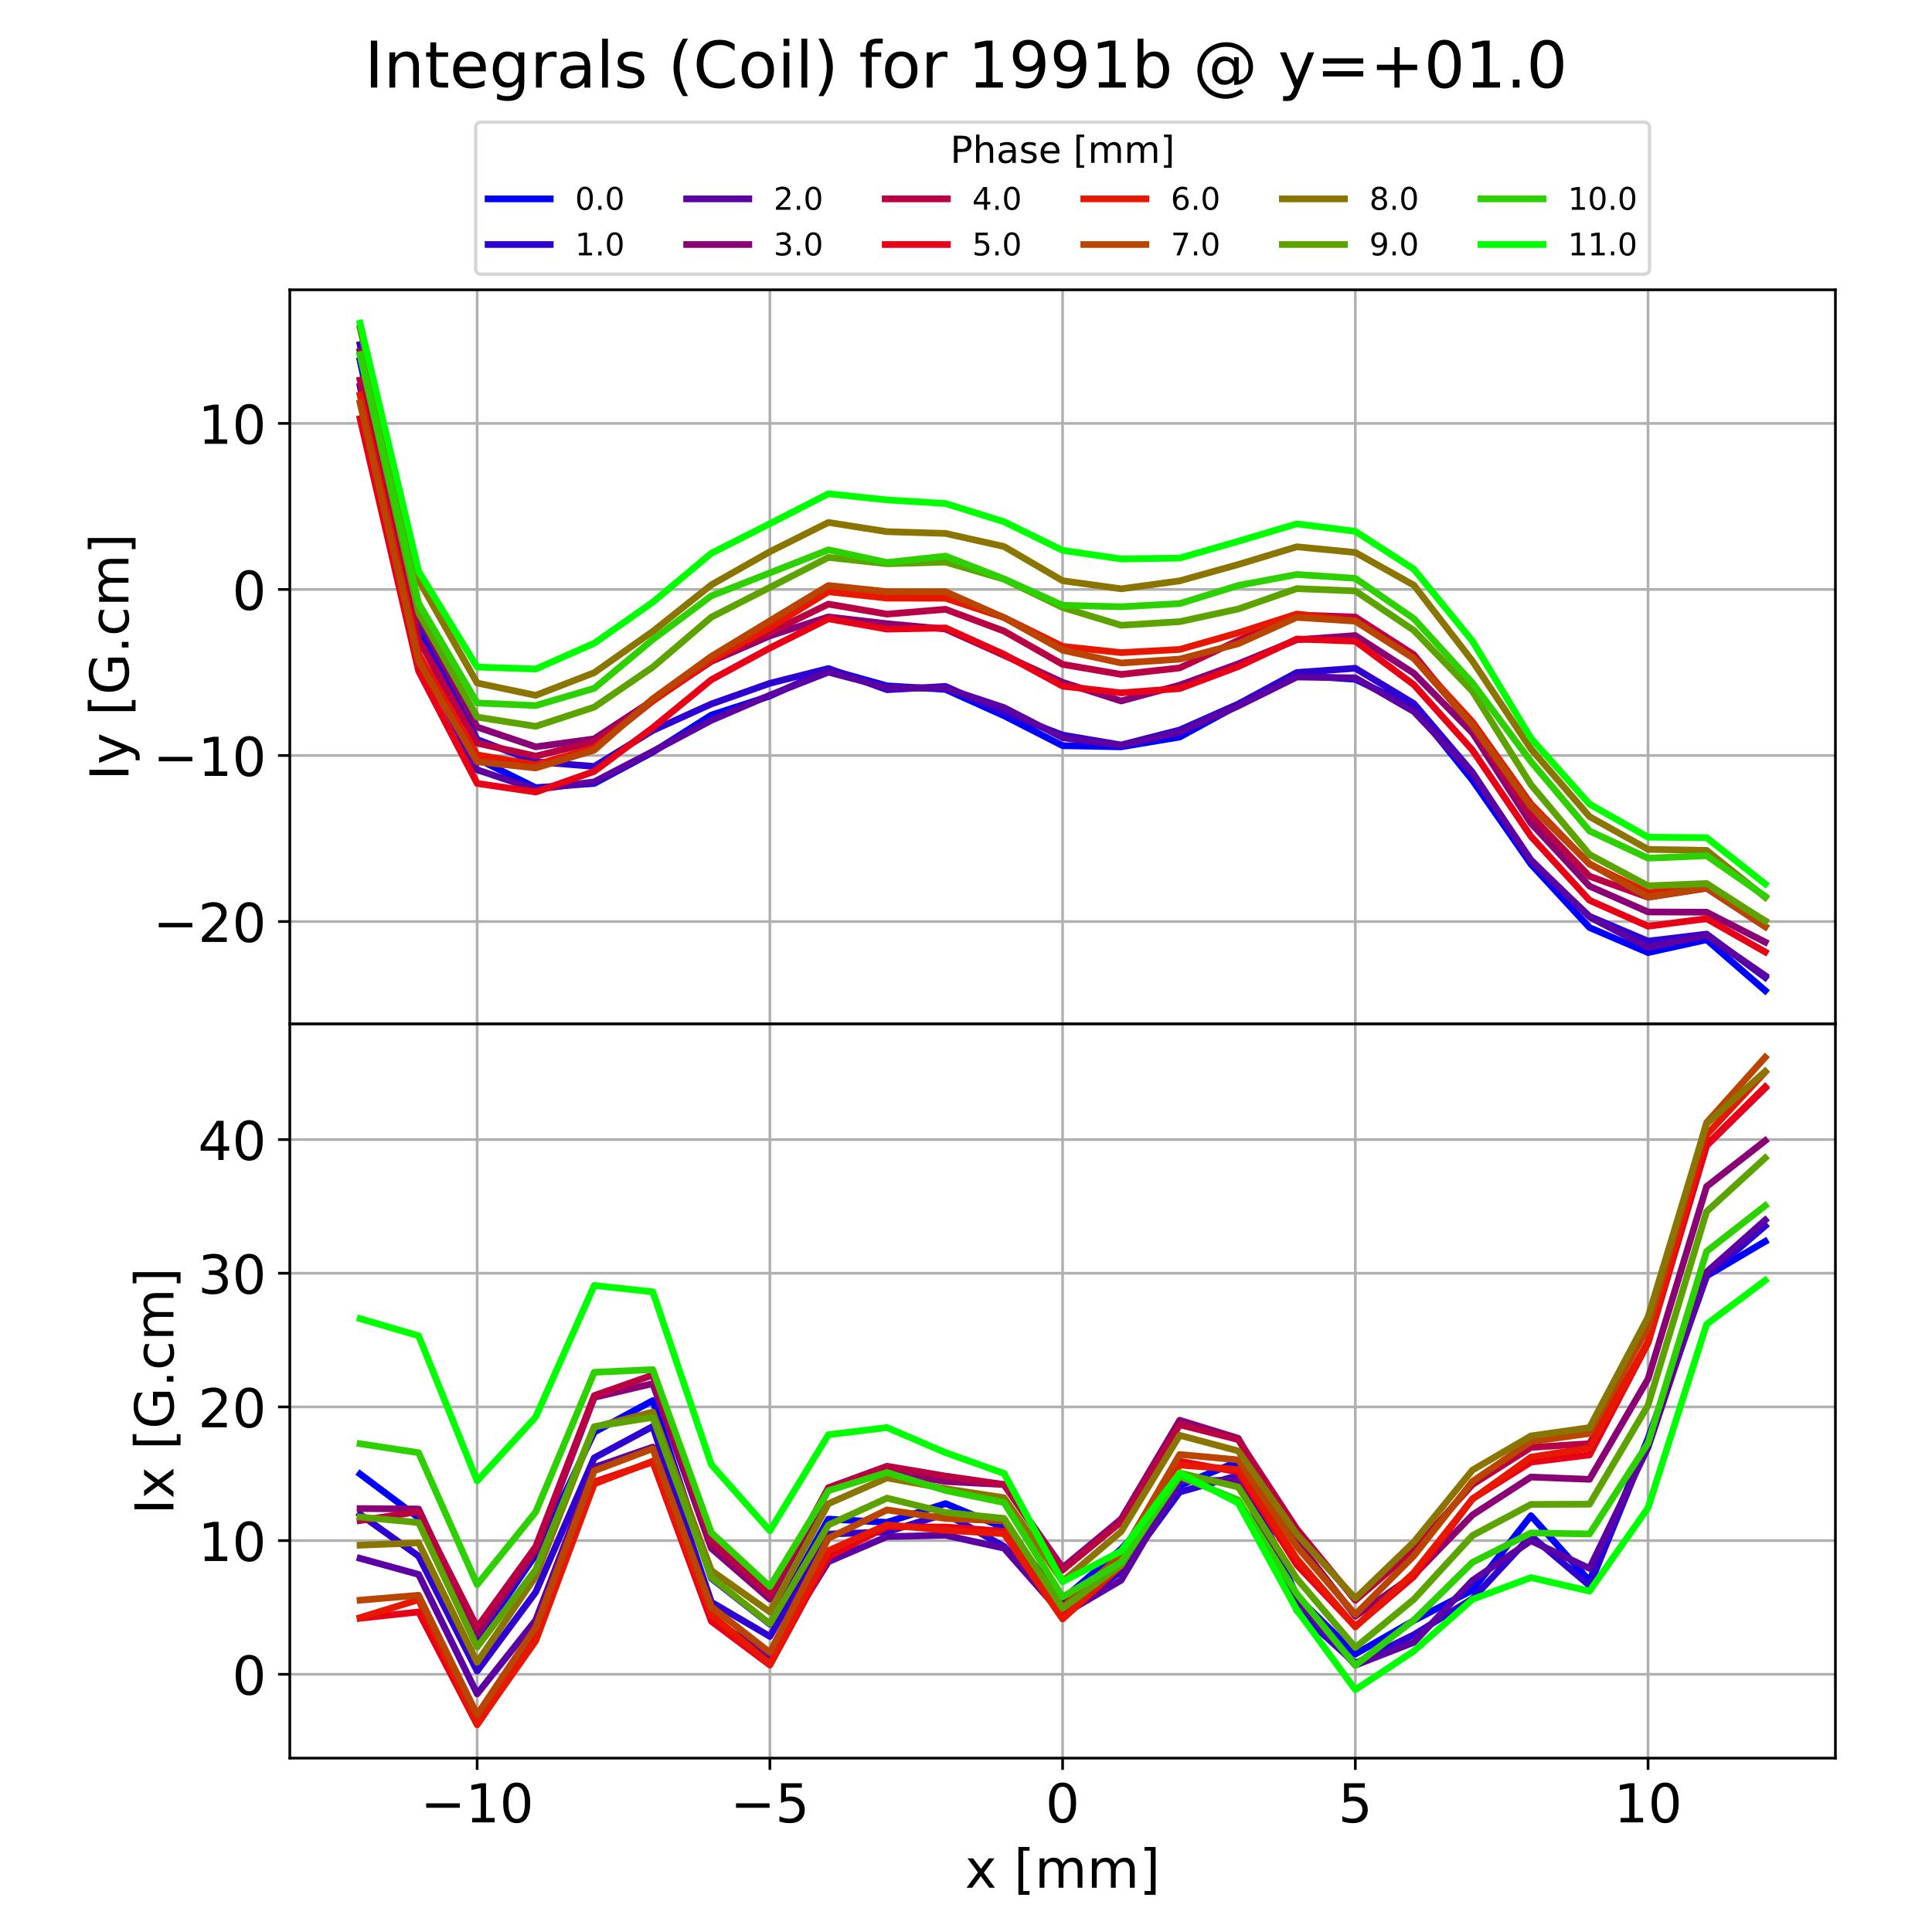 <?xml version="1.0" encoding="utf-8" standalone="no"?>
<!DOCTYPE svg PUBLIC "-//W3C//DTD SVG 1.1//EN"
  "http://www.w3.org/Graphics/SVG/1.1/DTD/svg11.dtd">
<!-- Created with matplotlib (https://matplotlib.org/) -->
<svg height="576pt" version="1.1" viewBox="0 0 576 576" width="576pt" xmlns="http://www.w3.org/2000/svg" xmlns:xlink="http://www.w3.org/1999/xlink">
 <defs>
  <style type="text/css">
*{stroke-linecap:butt;stroke-linejoin:round;}
  </style>
 </defs>
 <g id="figure_1">
  <g id="patch_1">
   <path d="M 0 576 
L 576 576 
L 576 0 
L 0 0 
z
" style="fill:#ffffff;"/>
  </g>
  <g id="axes_1">
   <g id="patch_2">
    <path d="M 86.4 305.28 
L 547.2 305.28 
L 547.2 86.4 
L 86.4 86.4 
z
" style="fill:#ffffff;"/>
   </g>
   <g id="matplotlib.axis_1">
    <g id="xtick_1">
     <g id="line2d_1">
      <path clip-path="url(#p36a620dae9)" d="M 142.255 305.28 
L 142.255 86.4 
" style="fill:none;stroke:#b0b0b0;stroke-linecap:square;stroke-width:0.8;"/>
     </g>
     <g id="line2d_2">
      <defs>
       <path d="M 0 0 
L 0 3.5 
" id="ma4ab3d0b21" style="stroke:#000000;stroke-width:0.8;"/>
      </defs>
      <g>
       <use style="stroke:#000000;stroke-width:0.8;" x="142.255" xlink:href="#ma4ab3d0b21" y="305.28"/>
      </g>
     </g>
     <g id="text_1">
      <!-- −10 -->
      <defs>
       <path d="M 10.594 35.5 
L 73.188 35.5 
L 73.188 27.203 
L 10.594 27.203 
z
" id="DejaVuSans-8722"/>
       <path d="M 12.406 8.297 
L 28.516 8.297 
L 28.516 63.922 
L 10.984 60.406 
L 10.984 69.391 
L 28.422 72.906 
L 38.281 72.906 
L 38.281 8.297 
L 54.391 8.297 
L 54.391 0 
L 12.406 0 
z
" id="DejaVuSans-49"/>
       <path d="M 31.781 66.406 
Q 24.172 66.406 20.328 58.906 
Q 16.5 51.422 16.5 36.375 
Q 16.5 21.391 20.328 13.891 
Q 24.172 6.391 31.781 6.391 
Q 39.453 6.391 43.281 13.891 
Q 47.125 21.391 47.125 36.375 
Q 47.125 51.422 43.281 58.906 
Q 39.453 66.406 31.781 66.406 
z
M 31.781 74.219 
Q 44.047 74.219 50.516 64.516 
Q 56.984 54.828 56.984 36.375 
Q 56.984 17.969 50.516 8.266 
Q 44.047 -1.422 31.781 -1.422 
Q 19.531 -1.422 13.062 8.266 
Q 6.594 17.969 6.594 36.375 
Q 6.594 54.828 13.062 64.516 
Q 19.531 74.219 31.781 74.219 
z
" id="DejaVuSans-48"/>
      </defs>
      <g transform="translate(125.371 324.438)scale(0.16 -0.16)">
       <use xlink:href="#DejaVuSans-8722"/>
       <use x="83.789" xlink:href="#DejaVuSans-49"/>
       <use x="147.412" xlink:href="#DejaVuSans-48"/>
      </g>
     </g>
    </g>
    <g id="xtick_2">
     <g id="line2d_3">
      <path clip-path="url(#p36a620dae9)" d="M 229.527 305.28 
L 229.527 86.4 
" style="fill:none;stroke:#b0b0b0;stroke-linecap:square;stroke-width:0.8;"/>
     </g>
     <g id="line2d_4">
      <g>
       <use style="stroke:#000000;stroke-width:0.8;" x="229.527" xlink:href="#ma4ab3d0b21" y="305.28"/>
      </g>
     </g>
     <g id="text_2">
      <!-- −5 -->
      <defs>
       <path d="M 10.797 72.906 
L 49.516 72.906 
L 49.516 64.594 
L 19.828 64.594 
L 19.828 46.734 
Q 21.969 47.469 24.109 47.828 
Q 26.266 48.188 28.422 48.188 
Q 40.625 48.188 47.75 41.5 
Q 54.891 34.812 54.891 23.391 
Q 54.891 11.625 47.562 5.094 
Q 40.234 -1.422 26.906 -1.422 
Q 22.312 -1.422 17.547 -0.641 
Q 12.797 0.141 7.719 1.703 
L 7.719 11.625 
Q 12.109 9.234 16.797 8.062 
Q 21.484 6.891 26.703 6.891 
Q 35.156 6.891 40.078 11.328 
Q 45.016 15.766 45.016 23.391 
Q 45.016 31 40.078 35.438 
Q 35.156 39.891 26.703 39.891 
Q 22.75 39.891 18.812 39.016 
Q 14.891 38.141 10.797 36.281 
z
" id="DejaVuSans-53"/>
      </defs>
      <g transform="translate(217.734 324.438)scale(0.16 -0.16)">
       <use xlink:href="#DejaVuSans-8722"/>
       <use x="83.789" xlink:href="#DejaVuSans-53"/>
      </g>
     </g>
    </g>
    <g id="xtick_3">
     <g id="line2d_5">
      <path clip-path="url(#p36a620dae9)" d="M 316.8 305.28 
L 316.8 86.4 
" style="fill:none;stroke:#b0b0b0;stroke-linecap:square;stroke-width:0.8;"/>
     </g>
     <g id="line2d_6">
      <g>
       <use style="stroke:#000000;stroke-width:0.8;" x="316.8" xlink:href="#ma4ab3d0b21" y="305.28"/>
      </g>
     </g>
     <g id="text_3">
      <!-- 0 -->
      <g transform="translate(311.71 324.438)scale(0.16 -0.16)">
       <use xlink:href="#DejaVuSans-48"/>
      </g>
     </g>
    </g>
    <g id="xtick_4">
     <g id="line2d_7">
      <path clip-path="url(#p36a620dae9)" d="M 404.073 305.28 
L 404.073 86.4 
" style="fill:none;stroke:#b0b0b0;stroke-linecap:square;stroke-width:0.8;"/>
     </g>
     <g id="line2d_8">
      <g>
       <use style="stroke:#000000;stroke-width:0.8;" x="404.073" xlink:href="#ma4ab3d0b21" y="305.28"/>
      </g>
     </g>
     <g id="text_4">
      <!-- 5 -->
      <g transform="translate(398.983 324.438)scale(0.16 -0.16)">
       <use xlink:href="#DejaVuSans-53"/>
      </g>
     </g>
    </g>
    <g id="xtick_5">
     <g id="line2d_9">
      <path clip-path="url(#p36a620dae9)" d="M 491.345 305.28 
L 491.345 86.4 
" style="fill:none;stroke:#b0b0b0;stroke-linecap:square;stroke-width:0.8;"/>
     </g>
     <g id="line2d_10">
      <g>
       <use style="stroke:#000000;stroke-width:0.8;" x="491.345" xlink:href="#ma4ab3d0b21" y="305.28"/>
      </g>
     </g>
     <g id="text_5">
      <!-- 10 -->
      <g transform="translate(481.165 324.438)scale(0.16 -0.16)">
       <use xlink:href="#DejaVuSans-49"/>
       <use x="63.623" xlink:href="#DejaVuSans-48"/>
      </g>
     </g>
    </g>
   </g>
   <g id="matplotlib.axis_2">
    <g id="ytick_1">
     <g id="line2d_11">
      <path clip-path="url(#p36a620dae9)" d="M 86.4 274.75 
L 547.2 274.75 
" style="fill:none;stroke:#b0b0b0;stroke-linecap:square;stroke-width:0.8;"/>
     </g>
     <g id="line2d_12">
      <defs>
       <path d="M 0 0 
L -3.5 0 
" id="m2f72f50f34" style="stroke:#000000;stroke-width:0.8;"/>
      </defs>
      <g>
       <use style="stroke:#000000;stroke-width:0.8;" x="86.4" xlink:href="#m2f72f50f34" y="274.75"/>
      </g>
     </g>
     <g id="text_6">
      <!-- −20 -->
      <defs>
       <path d="M 19.188 8.297 
L 53.609 8.297 
L 53.609 0 
L 7.328 0 
L 7.328 8.297 
Q 12.938 14.109 22.625 23.891 
Q 32.328 33.688 34.812 36.531 
Q 39.547 41.844 41.422 45.531 
Q 43.312 49.219 43.312 52.781 
Q 43.312 58.594 39.234 62.25 
Q 35.156 65.922 28.609 65.922 
Q 23.969 65.922 18.812 64.312 
Q 13.672 62.703 7.812 59.422 
L 7.812 69.391 
Q 13.766 71.781 18.938 73 
Q 24.125 74.219 28.422 74.219 
Q 39.75 74.219 46.484 68.547 
Q 53.219 62.891 53.219 53.422 
Q 53.219 48.922 51.531 44.891 
Q 49.859 40.875 45.406 35.406 
Q 44.188 33.984 37.641 27.219 
Q 31.109 20.453 19.188 8.297 
z
" id="DejaVuSans-50"/>
      </defs>
      <g transform="translate(45.633 280.828)scale(0.16 -0.16)">
       <use xlink:href="#DejaVuSans-8722"/>
       <use x="83.789" xlink:href="#DejaVuSans-50"/>
       <use x="147.412" xlink:href="#DejaVuSans-48"/>
      </g>
     </g>
    </g>
    <g id="ytick_2">
     <g id="line2d_13">
      <path clip-path="url(#p36a620dae9)" d="M 86.4 225.244 
L 547.2 225.244 
" style="fill:none;stroke:#b0b0b0;stroke-linecap:square;stroke-width:0.8;"/>
     </g>
     <g id="line2d_14">
      <g>
       <use style="stroke:#000000;stroke-width:0.8;" x="86.4" xlink:href="#m2f72f50f34" y="225.244"/>
      </g>
     </g>
     <g id="text_7">
      <!-- −10 -->
      <g transform="translate(45.633 231.322)scale(0.16 -0.16)">
       <use xlink:href="#DejaVuSans-8722"/>
       <use x="83.789" xlink:href="#DejaVuSans-49"/>
       <use x="147.412" xlink:href="#DejaVuSans-48"/>
      </g>
     </g>
    </g>
    <g id="ytick_3">
     <g id="line2d_15">
      <path clip-path="url(#p36a620dae9)" d="M 86.4 175.737 
L 547.2 175.737 
" style="fill:none;stroke:#b0b0b0;stroke-linecap:square;stroke-width:0.8;"/>
     </g>
     <g id="line2d_16">
      <g>
       <use style="stroke:#000000;stroke-width:0.8;" x="86.4" xlink:href="#m2f72f50f34" y="175.737"/>
      </g>
     </g>
     <g id="text_8">
      <!-- 0 -->
      <g transform="translate(69.22 181.816)scale(0.16 -0.16)">
       <use xlink:href="#DejaVuSans-48"/>
      </g>
     </g>
    </g>
    <g id="ytick_4">
     <g id="line2d_17">
      <path clip-path="url(#p36a620dae9)" d="M 86.4 126.231 
L 547.2 126.231 
" style="fill:none;stroke:#b0b0b0;stroke-linecap:square;stroke-width:0.8;"/>
     </g>
     <g id="line2d_18">
      <g>
       <use style="stroke:#000000;stroke-width:0.8;" x="86.4" xlink:href="#m2f72f50f34" y="126.231"/>
      </g>
     </g>
     <g id="text_9">
      <!-- 10 -->
      <g transform="translate(59.04 132.31)scale(0.16 -0.16)">
       <use xlink:href="#DejaVuSans-49"/>
       <use x="63.623" xlink:href="#DejaVuSans-48"/>
      </g>
     </g>
    </g>
    <g id="text_10">
     <!-- Iy [G.cm] -->
     <defs>
      <path d="M 9.812 72.906 
L 19.672 72.906 
L 19.672 0 
L 9.812 0 
z
" id="DejaVuSans-73"/>
      <path d="M 32.172 -5.078 
Q 28.375 -14.844 24.75 -17.812 
Q 21.141 -20.797 15.094 -20.797 
L 7.906 -20.797 
L 7.906 -13.281 
L 13.188 -13.281 
Q 16.891 -13.281 18.938 -11.516 
Q 21 -9.766 23.484 -3.219 
L 25.094 0.875 
L 2.984 54.688 
L 12.5 54.688 
L 29.594 11.922 
L 46.688 54.688 
L 56.203 54.688 
z
" id="DejaVuSans-121"/>
      <path id="DejaVuSans-32"/>
      <path d="M 8.594 75.984 
L 29.297 75.984 
L 29.297 69 
L 17.578 69 
L 17.578 -6.203 
L 29.297 -6.203 
L 29.297 -13.188 
L 8.594 -13.188 
z
" id="DejaVuSans-91"/>
      <path d="M 59.516 10.406 
L 59.516 29.984 
L 43.406 29.984 
L 43.406 38.094 
L 69.281 38.094 
L 69.281 6.781 
Q 63.578 2.734 56.688 0.656 
Q 49.812 -1.422 42 -1.422 
Q 24.906 -1.422 15.25 8.562 
Q 5.609 18.562 5.609 36.375 
Q 5.609 54.25 15.25 64.234 
Q 24.906 74.219 42 74.219 
Q 49.125 74.219 55.547 72.453 
Q 61.969 70.703 67.391 67.281 
L 67.391 56.781 
Q 61.922 61.422 55.766 63.766 
Q 49.609 66.109 42.828 66.109 
Q 29.438 66.109 22.719 58.641 
Q 16.016 51.172 16.016 36.375 
Q 16.016 21.625 22.719 14.156 
Q 29.438 6.688 42.828 6.688 
Q 48.047 6.688 52.141 7.594 
Q 56.25 8.5 59.516 10.406 
z
" id="DejaVuSans-71"/>
      <path d="M 10.688 12.406 
L 21 12.406 
L 21 0 
L 10.688 0 
z
" id="DejaVuSans-46"/>
      <path d="M 48.781 52.594 
L 48.781 44.188 
Q 44.969 46.297 41.141 47.344 
Q 37.312 48.391 33.406 48.391 
Q 24.656 48.391 19.812 42.844 
Q 14.984 37.312 14.984 27.297 
Q 14.984 17.281 19.812 11.734 
Q 24.656 6.203 33.406 6.203 
Q 37.312 6.203 41.141 7.25 
Q 44.969 8.297 48.781 10.406 
L 48.781 2.094 
Q 45.016 0.344 40.984 -0.531 
Q 36.969 -1.422 32.422 -1.422 
Q 20.062 -1.422 12.781 6.344 
Q 5.516 14.109 5.516 27.297 
Q 5.516 40.672 12.859 48.328 
Q 20.219 56 33.016 56 
Q 37.156 56 41.109 55.141 
Q 45.062 54.297 48.781 52.594 
z
" id="DejaVuSans-99"/>
      <path d="M 52 44.188 
Q 55.375 50.25 60.062 53.125 
Q 64.75 56 71.094 56 
Q 79.641 56 84.281 50.016 
Q 88.922 44.047 88.922 33.016 
L 88.922 0 
L 79.891 0 
L 79.891 32.719 
Q 79.891 40.578 77.094 44.375 
Q 74.312 48.188 68.609 48.188 
Q 61.625 48.188 57.562 43.547 
Q 53.516 38.922 53.516 30.906 
L 53.516 0 
L 44.484 0 
L 44.484 32.719 
Q 44.484 40.625 41.703 44.406 
Q 38.922 48.188 33.109 48.188 
Q 26.219 48.188 22.156 43.531 
Q 18.109 38.875 18.109 30.906 
L 18.109 0 
L 9.078 0 
L 9.078 54.688 
L 18.109 54.688 
L 18.109 46.188 
Q 21.188 51.219 25.484 53.609 
Q 29.781 56 35.688 56 
Q 41.656 56 45.828 52.969 
Q 50 49.953 52 44.188 
z
" id="DejaVuSans-109"/>
      <path d="M 30.422 75.984 
L 30.422 -13.188 
L 9.719 -13.188 
L 9.719 -6.203 
L 21.391 -6.203 
L 21.391 69 
L 9.719 69 
L 9.719 75.984 
z
" id="DejaVuSans-93"/>
     </defs>
     <g transform="translate(38.305 232.653)rotate(-90)scale(0.16 -0.16)">
      <use xlink:href="#DejaVuSans-73"/>
      <use x="29.492" xlink:href="#DejaVuSans-121"/>
      <use x="88.672" xlink:href="#DejaVuSans-32"/>
      <use x="120.459" xlink:href="#DejaVuSans-91"/>
      <use x="159.473" xlink:href="#DejaVuSans-71"/>
      <use x="236.963" xlink:href="#DejaVuSans-46"/>
      <use x="268.75" xlink:href="#DejaVuSans-99"/>
      <use x="323.73" xlink:href="#DejaVuSans-109"/>
      <use x="421.143" xlink:href="#DejaVuSans-93"/>
     </g>
    </g>
   </g>
   <g id="line2d_19">
    <path clip-path="url(#p36a620dae9)" d="M 107.345 107.48 
L 124.8 189.233 
L 142.255 226.212 
L 159.709 234.833 
L 177.164 233.577 
L 194.618 224.241 
L 212.073 213.189 
L 229.527 207.509 
L 246.982 199.585 
L 264.436 204.476 
L 281.891 205.543 
L 299.345 213.395 
L 316.8 222.312 
L 334.255 222.66 
L 351.709 219.74 
L 369.164 210.229 
L 386.618 201.342 
L 404.073 202.531 
L 421.527 210.938 
L 438.982 232.608 
L 456.436 257.643 
L 473.891 276.542 
L 491.345 284.007 
L 508.8 280.161 
L 526.255 295.331 
" style="fill:none;stroke:#0000ff;stroke-linecap:square;stroke-width:2;"/>
   </g>
   <g id="line2d_20">
    <path clip-path="url(#p36a620dae9)" d="M 107.345 102.724 
L 124.8 185.349 
L 142.255 220.475 
L 159.709 227.112 
L 177.164 228.501 
L 194.618 217.782 
L 212.073 209.884 
L 229.527 203.714 
L 246.982 199.304 
L 264.436 205.639 
L 281.891 204.638 
L 299.345 212.454 
L 316.8 219.142 
L 334.255 222.112 
L 351.709 217.629 
L 369.164 209.888 
L 386.618 200.493 
L 404.073 199.235 
L 421.527 209.764 
L 438.982 230.253 
L 456.436 256.743 
L 473.891 273.195 
L 491.345 280.584 
L 508.8 278.484 
L 526.255 291.414 
" style="fill:none;stroke:#2e00d1;stroke-linecap:square;stroke-width:2;"/>
   </g>
   <g id="line2d_21">
    <path clip-path="url(#p36a620dae9)" d="M 107.345 115.154 
L 124.8 195.467 
L 142.255 229.503 
L 159.709 235.371 
L 177.164 233.09 
L 194.618 224.025 
L 212.073 214.757 
L 229.527 207.25 
L 246.982 200.399 
L 264.436 204.972 
L 281.891 205.176 
L 299.345 210.965 
L 316.8 219.945 
L 334.255 222.23 
L 351.709 218.29 
L 369.164 210.48 
L 386.618 201.846 
L 404.073 202.089 
L 421.527 212.146 
L 438.982 230.576 
L 456.436 256.38 
L 473.891 273.385 
L 491.345 282.488 
L 508.8 278.857 
L 526.255 290.876 
" style="fill:none;stroke:#5c00a3;stroke-linecap:square;stroke-width:2;"/>
   </g>
   <g id="line2d_22">
    <path clip-path="url(#p36a620dae9)" d="M 107.345 104.755 
L 124.8 183.812 
L 142.255 216.767 
L 159.709 222.663 
L 177.164 220.272 
L 194.618 208.778 
L 212.073 197.195 
L 229.527 189.577 
L 246.982 183.921 
L 264.436 185.954 
L 281.891 187.549 
L 299.345 195.386 
L 316.8 203.425 
L 334.255 208.991 
L 351.709 204.261 
L 369.164 197.91 
L 386.618 190.74 
L 404.073 189.481 
L 421.527 200.733 
L 438.982 218.474 
L 456.436 245.434 
L 473.891 264.195 
L 491.345 271.886 
L 508.8 271.956 
L 526.255 280.875 
" style="fill:none;stroke:#8a0075;stroke-linecap:square;stroke-width:2;"/>
   </g>
   <g id="line2d_23">
    <path clip-path="url(#p36a620dae9)" d="M 107.345 113.291 
L 124.8 190.793 
L 142.255 221.565 
L 159.709 225.419 
L 177.164 221.225 
L 194.618 208.951 
L 212.073 197.018 
L 229.527 188.568 
L 246.982 180.107 
L 264.436 183.097 
L 281.891 181.657 
L 299.345 188.158 
L 316.8 198.073 
L 334.255 201.069 
L 351.709 199.13 
L 369.164 190.927 
L 386.618 183.34 
L 404.073 183.958 
L 421.527 195.192 
L 438.982 216.683 
L 456.436 243.176 
L 473.891 261.256 
L 491.345 267.51 
L 508.8 264.814 
L 526.255 276.272 
" style="fill:none;stroke:#ba0045;stroke-linecap:square;stroke-width:2;"/>
   </g>
   <g id="line2d_24">
    <path clip-path="url(#p36a620dae9)" d="M 107.345 124.802 
L 124.8 200.061 
L 142.255 233.575 
L 159.709 236.138 
L 177.164 229.976 
L 194.618 216.956 
L 212.073 202.657 
L 229.527 193.208 
L 246.982 184.478 
L 264.436 187.574 
L 281.891 187.211 
L 299.345 195.085 
L 316.8 204.563 
L 334.255 206.561 
L 351.709 205.289 
L 369.164 198.745 
L 386.618 190.514 
L 404.073 191.16 
L 421.527 204.143 
L 438.982 223.637 
L 456.436 249.361 
L 473.891 268.418 
L 491.345 276.146 
L 508.8 273.882 
L 526.255 283.808 
" style="fill:none;stroke:#e80017;stroke-linecap:square;stroke-width:2;"/>
   </g>
   <g id="line2d_25">
    <path clip-path="url(#p36a620dae9)" d="M 107.345 117.768 
L 124.8 195.022 
L 142.255 225.07 
L 159.709 227.986 
L 177.164 222.95 
L 194.618 208.997 
L 212.073 196.817 
L 229.527 187.104 
L 246.982 176.415 
L 264.436 178.322 
L 281.891 178.356 
L 299.345 184.121 
L 316.8 192.717 
L 334.255 194.568 
L 351.709 193.62 
L 369.164 188.663 
L 386.618 183.066 
L 404.073 185.096 
L 421.527 196.205 
L 438.982 215.211 
L 456.436 239.695 
L 473.891 257.634 
L 491.345 266.169 
L 508.8 264.319 
L 526.255 274.564 
" style="fill:none;stroke:#e81700;stroke-linecap:square;stroke-width:2;"/>
   </g>
   <g id="line2d_26">
    <path clip-path="url(#p36a620dae9)" d="M 107.345 120.109 
L 124.8 197.18 
L 142.255 227.117 
L 159.709 228.964 
L 177.164 223.643 
L 194.618 208.313 
L 212.073 195.697 
L 229.527 185.094 
L 246.982 174.559 
L 264.436 176.4 
L 281.891 176.413 
L 299.345 184.136 
L 316.8 193.862 
L 334.255 197.66 
L 351.709 196.512 
L 369.164 191.916 
L 386.618 184.055 
L 404.073 185.19 
L 421.527 196.306 
L 438.982 216.205 
L 456.436 240.494 
L 473.891 257.477 
L 491.345 267.416 
L 508.8 264.692 
L 526.255 276.201 
" style="fill:none;stroke:#ba4500;stroke-linecap:square;stroke-width:2;"/>
   </g>
   <g id="line2d_27">
    <path clip-path="url(#p36a620dae9)" d="M 107.345 97.794 
L 124.8 172.89 
L 142.255 203.639 
L 159.709 207.302 
L 177.164 200.551 
L 194.618 188.242 
L 212.073 174.364 
L 229.527 164.484 
L 246.982 155.764 
L 264.436 158.507 
L 281.891 159.035 
L 299.345 162.945 
L 316.8 173.13 
L 334.255 175.548 
L 351.709 173.176 
L 369.164 168.298 
L 386.618 163.017 
L 404.073 164.711 
L 421.527 174.464 
L 438.982 197.076 
L 456.436 223.266 
L 473.891 243.461 
L 491.345 253.225 
L 508.8 253.523 
L 526.255 267.499 
" style="fill:none;stroke:#8a7500;stroke-linecap:square;stroke-width:2;"/>
   </g>
   <g id="line2d_28">
    <path clip-path="url(#p36a620dae9)" d="M 107.345 105.708 
L 124.8 182.692 
L 142.255 213.793 
L 159.709 216.552 
L 177.164 210.821 
L 194.618 198.893 
L 212.073 183.998 
L 229.527 175.12 
L 246.982 166.187 
L 264.436 168.076 
L 281.891 167.588 
L 299.345 172.685 
L 316.8 181.125 
L 334.255 186.419 
L 351.709 185.336 
L 369.164 181.562 
L 386.618 175.494 
L 404.073 176.183 
L 421.527 187.948 
L 438.982 206.078 
L 456.436 233.955 
L 473.891 254.76 
L 491.345 264.097 
L 508.8 263.412 
L 526.255 274.611 
" style="fill:none;stroke:#5ca300;stroke-linecap:square;stroke-width:2;"/>
   </g>
   <g id="line2d_29">
    <path clip-path="url(#p36a620dae9)" d="M 107.345 105.738 
L 124.8 179.836 
L 142.255 209.591 
L 159.709 210.354 
L 177.164 205.218 
L 194.618 190.665 
L 212.073 177.65 
L 229.527 170.803 
L 246.982 163.916 
L 264.436 167.702 
L 281.891 165.796 
L 299.345 172.593 
L 316.8 180.461 
L 334.255 180.898 
L 351.709 179.951 
L 369.164 174.551 
L 386.618 171.27 
L 404.073 172.426 
L 421.527 184.438 
L 438.982 203.617 
L 456.436 227.064 
L 473.891 247.752 
L 491.345 255.855 
L 508.8 255.126 
L 526.255 267.217 
" style="fill:none;stroke:#2ed100;stroke-linecap:square;stroke-width:2;"/>
   </g>
   <g id="line2d_30">
    <path clip-path="url(#p36a620dae9)" d="M 107.345 96.349 
L 124.8 170.338 
L 142.255 198.87 
L 159.709 199.463 
L 177.164 191.773 
L 194.618 179.529 
L 212.073 164.947 
L 229.527 156.13 
L 246.982 147.206 
L 264.436 149.05 
L 281.891 150.119 
L 299.345 155.557 
L 316.8 164.08 
L 334.255 166.647 
L 351.709 166.382 
L 369.164 161.372 
L 386.618 156.178 
L 404.073 158.414 
L 421.527 169.69 
L 438.982 191.11 
L 456.436 220.096 
L 473.891 239.739 
L 491.345 249.596 
L 508.8 249.746 
L 526.255 263.523 
" style="fill:none;stroke:#00ff00;stroke-linecap:square;stroke-width:2;"/>
   </g>
   <g id="patch_3">
    <path d="M 86.4 305.28 
L 86.4 86.4 
" style="fill:none;stroke:#000000;stroke-linecap:square;stroke-linejoin:miter;stroke-width:0.8;"/>
   </g>
   <g id="patch_4">
    <path d="M 547.2 305.28 
L 547.2 86.4 
" style="fill:none;stroke:#000000;stroke-linecap:square;stroke-linejoin:miter;stroke-width:0.8;"/>
   </g>
   <g id="patch_5">
    <path d="M 86.4 305.28 
L 547.2 305.28 
" style="fill:none;stroke:#000000;stroke-linecap:square;stroke-linejoin:miter;stroke-width:0.8;"/>
   </g>
   <g id="patch_6">
    <path d="M 86.4 86.4 
L 547.2 86.4 
" style="fill:none;stroke:#000000;stroke-linecap:square;stroke-linejoin:miter;stroke-width:0.8;"/>
   </g>
   <g id="legend_1">
    <g id="patch_7">
     <path d="M 143.665 81.768 
L 489.935 81.768 
Q 491.788 81.768 491.788 79.915 
L 491.788 38.267 
Q 491.788 36.415 489.935 36.415 
L 143.665 36.415 
Q 141.812 36.415 141.812 38.267 
L 141.812 79.915 
Q 141.812 81.768 143.665 81.768 
z
" style="fill:#ffffff;opacity:0.8;stroke:#cccccc;stroke-linejoin:miter;"/>
    </g>
    <g id="text_11">
     <!-- Phase [mm] -->
     <defs>
      <path d="M 19.672 64.797 
L 19.672 37.406 
L 32.078 37.406 
Q 38.969 37.406 42.719 40.969 
Q 46.484 44.531 46.484 51.125 
Q 46.484 57.672 42.719 61.234 
Q 38.969 64.797 32.078 64.797 
z
M 9.812 72.906 
L 32.078 72.906 
Q 44.344 72.906 50.609 67.359 
Q 56.891 61.812 56.891 51.125 
Q 56.891 40.328 50.609 34.812 
Q 44.344 29.297 32.078 29.297 
L 19.672 29.297 
L 19.672 0 
L 9.812 0 
z
" id="DejaVuSans-80"/>
      <path d="M 54.891 33.016 
L 54.891 0 
L 45.906 0 
L 45.906 32.719 
Q 45.906 40.484 42.875 44.328 
Q 39.844 48.188 33.797 48.188 
Q 26.516 48.188 22.312 43.547 
Q 18.109 38.922 18.109 30.906 
L 18.109 0 
L 9.078 0 
L 9.078 75.984 
L 18.109 75.984 
L 18.109 46.188 
Q 21.344 51.125 25.703 53.562 
Q 30.078 56 35.797 56 
Q 45.219 56 50.047 50.172 
Q 54.891 44.344 54.891 33.016 
z
" id="DejaVuSans-104"/>
      <path d="M 34.281 27.484 
Q 23.391 27.484 19.188 25 
Q 14.984 22.516 14.984 16.5 
Q 14.984 11.719 18.141 8.906 
Q 21.297 6.109 26.703 6.109 
Q 34.188 6.109 38.703 11.406 
Q 43.219 16.703 43.219 25.484 
L 43.219 27.484 
z
M 52.203 31.203 
L 52.203 0 
L 43.219 0 
L 43.219 8.297 
Q 40.141 3.328 35.547 0.953 
Q 30.953 -1.422 24.312 -1.422 
Q 15.922 -1.422 10.953 3.297 
Q 6 8.016 6 15.922 
Q 6 25.141 12.172 29.828 
Q 18.359 34.516 30.609 34.516 
L 43.219 34.516 
L 43.219 35.406 
Q 43.219 41.609 39.141 45 
Q 35.062 48.391 27.688 48.391 
Q 23 48.391 18.547 47.266 
Q 14.109 46.141 10.016 43.891 
L 10.016 52.203 
Q 14.938 54.109 19.578 55.047 
Q 24.219 56 28.609 56 
Q 40.484 56 46.344 49.844 
Q 52.203 43.703 52.203 31.203 
z
" id="DejaVuSans-97"/>
      <path d="M 44.281 53.078 
L 44.281 44.578 
Q 40.484 46.531 36.375 47.5 
Q 32.281 48.484 27.875 48.484 
Q 21.188 48.484 17.844 46.438 
Q 14.5 44.391 14.5 40.281 
Q 14.5 37.156 16.891 35.375 
Q 19.281 33.594 26.516 31.984 
L 29.594 31.297 
Q 39.156 29.25 43.188 25.516 
Q 47.219 21.781 47.219 15.094 
Q 47.219 7.469 41.188 3.016 
Q 35.156 -1.422 24.609 -1.422 
Q 20.219 -1.422 15.453 -0.562 
Q 10.688 0.297 5.422 2 
L 5.422 11.281 
Q 10.406 8.688 15.234 7.391 
Q 20.062 6.109 24.812 6.109 
Q 31.156 6.109 34.562 8.281 
Q 37.984 10.453 37.984 14.406 
Q 37.984 18.062 35.516 20.016 
Q 33.062 21.969 24.703 23.781 
L 21.578 24.516 
Q 13.234 26.266 9.516 29.906 
Q 5.812 33.547 5.812 39.891 
Q 5.812 47.609 11.281 51.797 
Q 16.75 56 26.812 56 
Q 31.781 56 36.172 55.266 
Q 40.578 54.547 44.281 53.078 
z
" id="DejaVuSans-115"/>
      <path d="M 56.203 29.594 
L 56.203 25.203 
L 14.891 25.203 
Q 15.484 15.922 20.484 11.062 
Q 25.484 6.203 34.422 6.203 
Q 39.594 6.203 44.453 7.469 
Q 49.312 8.734 54.109 11.281 
L 54.109 2.781 
Q 49.266 0.734 44.188 -0.344 
Q 39.109 -1.422 33.891 -1.422 
Q 20.797 -1.422 13.156 6.188 
Q 5.516 13.812 5.516 26.812 
Q 5.516 40.234 12.766 48.109 
Q 20.016 56 32.328 56 
Q 43.359 56 49.781 48.891 
Q 56.203 41.797 56.203 29.594 
z
M 47.219 32.234 
Q 47.125 39.594 43.094 43.984 
Q 39.062 48.391 32.422 48.391 
Q 24.906 48.391 20.391 44.141 
Q 15.875 39.891 15.188 32.172 
z
" id="DejaVuSans-101"/>
     </defs>
     <g transform="translate(283.31 48.557)scale(0.111 -0.111)">
      <use xlink:href="#DejaVuSans-80"/>
      <use x="60.303" xlink:href="#DejaVuSans-104"/>
      <use x="123.682" xlink:href="#DejaVuSans-97"/>
      <use x="184.961" xlink:href="#DejaVuSans-115"/>
      <use x="237.061" xlink:href="#DejaVuSans-101"/>
      <use x="298.584" xlink:href="#DejaVuSans-32"/>
      <use x="330.371" xlink:href="#DejaVuSans-91"/>
      <use x="369.385" xlink:href="#DejaVuSans-109"/>
      <use x="466.797" xlink:href="#DejaVuSans-109"/>
      <use x="564.209" xlink:href="#DejaVuSans-93"/>
     </g>
    </g>
    <g id="line2d_31">
     <path d="M 145.517 59.296 
L 164.045 59.296 
" style="fill:none;stroke:#0000ff;stroke-linecap:square;stroke-width:2;"/>
    </g>
    <g id="line2d_32"/>
    <g id="text_12">
     <!-- 0.0 -->
     <g transform="translate(171.457 62.538)scale(0.093 -0.093)">
      <use xlink:href="#DejaVuSans-48"/>
      <use x="63.623" xlink:href="#DejaVuSans-46"/>
      <use x="95.41" xlink:href="#DejaVuSans-48"/>
     </g>
    </g>
    <g id="line2d_33">
     <path d="M 145.517 72.893 
L 164.045 72.893 
" style="fill:none;stroke:#2e00d1;stroke-linecap:square;stroke-width:2;"/>
    </g>
    <g id="line2d_34"/>
    <g id="text_13">
     <!-- 1.0 -->
     <g transform="translate(171.457 76.136)scale(0.093 -0.093)">
      <use xlink:href="#DejaVuSans-49"/>
      <use x="63.623" xlink:href="#DejaVuSans-46"/>
      <use x="95.41" xlink:href="#DejaVuSans-48"/>
     </g>
    </g>
    <g id="line2d_35">
     <path d="M 204.717 59.296 
L 223.245 59.296 
" style="fill:none;stroke:#5c00a3;stroke-linecap:square;stroke-width:2;"/>
    </g>
    <g id="line2d_36"/>
    <g id="text_14">
     <!-- 2.0 -->
     <g transform="translate(230.656 62.538)scale(0.093 -0.093)">
      <use xlink:href="#DejaVuSans-50"/>
      <use x="63.623" xlink:href="#DejaVuSans-46"/>
      <use x="95.41" xlink:href="#DejaVuSans-48"/>
     </g>
    </g>
    <g id="line2d_37">
     <path d="M 204.717 72.893 
L 223.245 72.893 
" style="fill:none;stroke:#8a0075;stroke-linecap:square;stroke-width:2;"/>
    </g>
    <g id="line2d_38"/>
    <g id="text_15">
     <!-- 3.0 -->
     <defs>
      <path d="M 40.578 39.312 
Q 47.656 37.797 51.625 33 
Q 55.609 28.219 55.609 21.188 
Q 55.609 10.406 48.188 4.484 
Q 40.766 -1.422 27.094 -1.422 
Q 22.516 -1.422 17.656 -0.516 
Q 12.797 0.391 7.625 2.203 
L 7.625 11.719 
Q 11.719 9.328 16.594 8.109 
Q 21.484 6.891 26.812 6.891 
Q 36.078 6.891 40.938 10.547 
Q 45.797 14.203 45.797 21.188 
Q 45.797 27.641 41.281 31.266 
Q 36.766 34.906 28.719 34.906 
L 20.219 34.906 
L 20.219 43.016 
L 29.109 43.016 
Q 36.375 43.016 40.234 45.922 
Q 44.094 48.828 44.094 54.297 
Q 44.094 59.906 40.109 62.906 
Q 36.141 65.922 28.719 65.922 
Q 24.656 65.922 20.016 65.031 
Q 15.375 64.156 9.812 62.312 
L 9.812 71.094 
Q 15.438 72.656 20.344 73.438 
Q 25.25 74.219 29.594 74.219 
Q 40.828 74.219 47.359 69.109 
Q 53.906 64.016 53.906 55.328 
Q 53.906 49.266 50.438 45.094 
Q 46.969 40.922 40.578 39.312 
z
" id="DejaVuSans-51"/>
     </defs>
     <g transform="translate(230.656 76.136)scale(0.093 -0.093)">
      <use xlink:href="#DejaVuSans-51"/>
      <use x="63.623" xlink:href="#DejaVuSans-46"/>
      <use x="95.41" xlink:href="#DejaVuSans-48"/>
     </g>
    </g>
    <g id="line2d_39">
     <path d="M 263.917 59.296 
L 282.445 59.296 
" style="fill:none;stroke:#ba0045;stroke-linecap:square;stroke-width:2;"/>
    </g>
    <g id="line2d_40"/>
    <g id="text_16">
     <!-- 4.0 -->
     <defs>
      <path d="M 37.797 64.312 
L 12.891 25.391 
L 37.797 25.391 
z
M 35.203 72.906 
L 47.609 72.906 
L 47.609 25.391 
L 58.016 25.391 
L 58.016 17.188 
L 47.609 17.188 
L 47.609 0 
L 37.797 0 
L 37.797 17.188 
L 4.891 17.188 
L 4.891 26.703 
z
" id="DejaVuSans-52"/>
     </defs>
     <g transform="translate(289.856 62.538)scale(0.093 -0.093)">
      <use xlink:href="#DejaVuSans-52"/>
      <use x="63.623" xlink:href="#DejaVuSans-46"/>
      <use x="95.41" xlink:href="#DejaVuSans-48"/>
     </g>
    </g>
    <g id="line2d_41">
     <path d="M 263.917 72.893 
L 282.445 72.893 
" style="fill:none;stroke:#e80017;stroke-linecap:square;stroke-width:2;"/>
    </g>
    <g id="line2d_42"/>
    <g id="text_17">
     <!-- 5.0 -->
     <g transform="translate(289.856 76.136)scale(0.093 -0.093)">
      <use xlink:href="#DejaVuSans-53"/>
      <use x="63.623" xlink:href="#DejaVuSans-46"/>
      <use x="95.41" xlink:href="#DejaVuSans-48"/>
     </g>
    </g>
    <g id="line2d_43">
     <path d="M 323.117 59.296 
L 341.645 59.296 
" style="fill:none;stroke:#e81700;stroke-linecap:square;stroke-width:2;"/>
    </g>
    <g id="line2d_44"/>
    <g id="text_18">
     <!-- 6.0 -->
     <defs>
      <path d="M 33.016 40.375 
Q 26.375 40.375 22.484 35.828 
Q 18.609 31.297 18.609 23.391 
Q 18.609 15.531 22.484 10.953 
Q 26.375 6.391 33.016 6.391 
Q 39.656 6.391 43.531 10.953 
Q 47.406 15.531 47.406 23.391 
Q 47.406 31.297 43.531 35.828 
Q 39.656 40.375 33.016 40.375 
z
M 52.594 71.297 
L 52.594 62.312 
Q 48.875 64.062 45.094 64.984 
Q 41.312 65.922 37.594 65.922 
Q 27.828 65.922 22.672 59.328 
Q 17.531 52.734 16.797 39.406 
Q 19.672 43.656 24.016 45.922 
Q 28.375 48.188 33.594 48.188 
Q 44.578 48.188 50.953 41.516 
Q 57.328 34.859 57.328 23.391 
Q 57.328 12.156 50.688 5.359 
Q 44.047 -1.422 33.016 -1.422 
Q 20.359 -1.422 13.672 8.266 
Q 6.984 17.969 6.984 36.375 
Q 6.984 53.656 15.188 63.938 
Q 23.391 74.219 37.203 74.219 
Q 40.922 74.219 44.703 73.484 
Q 48.484 72.75 52.594 71.297 
z
" id="DejaVuSans-54"/>
     </defs>
     <g transform="translate(349.056 62.538)scale(0.093 -0.093)">
      <use xlink:href="#DejaVuSans-54"/>
      <use x="63.623" xlink:href="#DejaVuSans-46"/>
      <use x="95.41" xlink:href="#DejaVuSans-48"/>
     </g>
    </g>
    <g id="line2d_45">
     <path d="M 323.117 72.893 
L 341.645 72.893 
" style="fill:none;stroke:#ba4500;stroke-linecap:square;stroke-width:2;"/>
    </g>
    <g id="line2d_46"/>
    <g id="text_19">
     <!-- 7.0 -->
     <defs>
      <path d="M 8.203 72.906 
L 55.078 72.906 
L 55.078 68.703 
L 28.609 0 
L 18.312 0 
L 43.219 64.594 
L 8.203 64.594 
z
" id="DejaVuSans-55"/>
     </defs>
     <g transform="translate(349.056 76.136)scale(0.093 -0.093)">
      <use xlink:href="#DejaVuSans-55"/>
      <use x="63.623" xlink:href="#DejaVuSans-46"/>
      <use x="95.41" xlink:href="#DejaVuSans-48"/>
     </g>
    </g>
    <g id="line2d_47">
     <path d="M 382.317 59.296 
L 400.845 59.296 
" style="fill:none;stroke:#8a7500;stroke-linecap:square;stroke-width:2;"/>
    </g>
    <g id="line2d_48"/>
    <g id="text_20">
     <!-- 8.0 -->
     <defs>
      <path d="M 31.781 34.625 
Q 24.75 34.625 20.719 30.859 
Q 16.703 27.094 16.703 20.516 
Q 16.703 13.922 20.719 10.156 
Q 24.75 6.391 31.781 6.391 
Q 38.812 6.391 42.859 10.172 
Q 46.922 13.969 46.922 20.516 
Q 46.922 27.094 42.891 30.859 
Q 38.875 34.625 31.781 34.625 
z
M 21.922 38.812 
Q 15.578 40.375 12.031 44.719 
Q 8.5 49.078 8.5 55.328 
Q 8.5 64.062 14.719 69.141 
Q 20.953 74.219 31.781 74.219 
Q 42.672 74.219 48.875 69.141 
Q 55.078 64.062 55.078 55.328 
Q 55.078 49.078 51.531 44.719 
Q 48 40.375 41.703 38.812 
Q 48.828 37.156 52.797 32.312 
Q 56.781 27.484 56.781 20.516 
Q 56.781 9.906 50.312 4.234 
Q 43.844 -1.422 31.781 -1.422 
Q 19.734 -1.422 13.25 4.234 
Q 6.781 9.906 6.781 20.516 
Q 6.781 27.484 10.781 32.312 
Q 14.797 37.156 21.922 38.812 
z
M 18.312 54.391 
Q 18.312 48.734 21.844 45.562 
Q 25.391 42.391 31.781 42.391 
Q 38.141 42.391 41.719 45.562 
Q 45.312 48.734 45.312 54.391 
Q 45.312 60.062 41.719 63.234 
Q 38.141 66.406 31.781 66.406 
Q 25.391 66.406 21.844 63.234 
Q 18.312 60.062 18.312 54.391 
z
" id="DejaVuSans-56"/>
     </defs>
     <g transform="translate(408.256 62.538)scale(0.093 -0.093)">
      <use xlink:href="#DejaVuSans-56"/>
      <use x="63.623" xlink:href="#DejaVuSans-46"/>
      <use x="95.41" xlink:href="#DejaVuSans-48"/>
     </g>
    </g>
    <g id="line2d_49">
     <path d="M 382.317 72.893 
L 400.845 72.893 
" style="fill:none;stroke:#5ca300;stroke-linecap:square;stroke-width:2;"/>
    </g>
    <g id="line2d_50"/>
    <g id="text_21">
     <!-- 9.0 -->
     <defs>
      <path d="M 10.984 1.516 
L 10.984 10.5 
Q 14.703 8.734 18.5 7.812 
Q 22.312 6.891 25.984 6.891 
Q 35.75 6.891 40.891 13.453 
Q 46.047 20.016 46.781 33.406 
Q 43.953 29.203 39.594 26.953 
Q 35.25 24.703 29.984 24.703 
Q 19.047 24.703 12.672 31.312 
Q 6.297 37.938 6.297 49.422 
Q 6.297 60.641 12.938 67.422 
Q 19.578 74.219 30.609 74.219 
Q 43.266 74.219 49.922 64.516 
Q 56.594 54.828 56.594 36.375 
Q 56.594 19.141 48.406 8.859 
Q 40.234 -1.422 26.422 -1.422 
Q 22.703 -1.422 18.891 -0.688 
Q 15.094 0.047 10.984 1.516 
z
M 30.609 32.422 
Q 37.25 32.422 41.125 36.953 
Q 45.016 41.5 45.016 49.422 
Q 45.016 57.281 41.125 61.844 
Q 37.25 66.406 30.609 66.406 
Q 23.969 66.406 20.094 61.844 
Q 16.219 57.281 16.219 49.422 
Q 16.219 41.5 20.094 36.953 
Q 23.969 32.422 30.609 32.422 
z
" id="DejaVuSans-57"/>
     </defs>
     <g transform="translate(408.256 76.136)scale(0.093 -0.093)">
      <use xlink:href="#DejaVuSans-57"/>
      <use x="63.623" xlink:href="#DejaVuSans-46"/>
      <use x="95.41" xlink:href="#DejaVuSans-48"/>
     </g>
    </g>
    <g id="line2d_51">
     <path d="M 441.517 59.296 
L 460.045 59.296 
" style="fill:none;stroke:#2ed100;stroke-linecap:square;stroke-width:2;"/>
    </g>
    <g id="line2d_52"/>
    <g id="text_22">
     <!-- 10.0 -->
     <g transform="translate(467.456 62.538)scale(0.093 -0.093)">
      <use xlink:href="#DejaVuSans-49"/>
      <use x="63.623" xlink:href="#DejaVuSans-48"/>
      <use x="127.246" xlink:href="#DejaVuSans-46"/>
      <use x="159.033" xlink:href="#DejaVuSans-48"/>
     </g>
    </g>
    <g id="line2d_53">
     <path d="M 441.517 72.893 
L 460.045 72.893 
" style="fill:none;stroke:#00ff00;stroke-linecap:square;stroke-width:2;"/>
    </g>
    <g id="line2d_54"/>
    <g id="text_23">
     <!-- 11.0 -->
     <g transform="translate(467.456 76.136)scale(0.093 -0.093)">
      <use xlink:href="#DejaVuSans-49"/>
      <use x="63.623" xlink:href="#DejaVuSans-49"/>
      <use x="127.246" xlink:href="#DejaVuSans-46"/>
      <use x="159.033" xlink:href="#DejaVuSans-48"/>
     </g>
    </g>
   </g>
  </g>
  <g id="axes_2">
   <g id="patch_8">
    <path d="M 86.4 524.16 
L 547.2 524.16 
L 547.2 305.28 
L 86.4 305.28 
z
" style="fill:#ffffff;"/>
   </g>
   <g id="matplotlib.axis_3">
    <g id="xtick_6">
     <g id="line2d_55">
      <path clip-path="url(#pfae194ed47)" d="M 142.255 524.16 
L 142.255 305.28 
" style="fill:none;stroke:#b0b0b0;stroke-linecap:square;stroke-width:0.8;"/>
     </g>
     <g id="line2d_56">
      <g>
       <use style="stroke:#000000;stroke-width:0.8;" x="142.255" xlink:href="#ma4ab3d0b21" y="524.16"/>
      </g>
     </g>
     <g id="text_24">
      <!-- −10 -->
      <g transform="translate(125.371 543.317)scale(0.16 -0.16)">
       <use xlink:href="#DejaVuSans-8722"/>
       <use x="83.789" xlink:href="#DejaVuSans-49"/>
       <use x="147.412" xlink:href="#DejaVuSans-48"/>
      </g>
     </g>
    </g>
    <g id="xtick_7">
     <g id="line2d_57">
      <path clip-path="url(#pfae194ed47)" d="M 229.527 524.16 
L 229.527 305.28 
" style="fill:none;stroke:#b0b0b0;stroke-linecap:square;stroke-width:0.8;"/>
     </g>
     <g id="line2d_58">
      <g>
       <use style="stroke:#000000;stroke-width:0.8;" x="229.527" xlink:href="#ma4ab3d0b21" y="524.16"/>
      </g>
     </g>
     <g id="text_25">
      <!-- −5 -->
      <g transform="translate(217.734 543.317)scale(0.16 -0.16)">
       <use xlink:href="#DejaVuSans-8722"/>
       <use x="83.789" xlink:href="#DejaVuSans-53"/>
      </g>
     </g>
    </g>
    <g id="xtick_8">
     <g id="line2d_59">
      <path clip-path="url(#pfae194ed47)" d="M 316.8 524.16 
L 316.8 305.28 
" style="fill:none;stroke:#b0b0b0;stroke-linecap:square;stroke-width:0.8;"/>
     </g>
     <g id="line2d_60">
      <g>
       <use style="stroke:#000000;stroke-width:0.8;" x="316.8" xlink:href="#ma4ab3d0b21" y="524.16"/>
      </g>
     </g>
     <g id="text_26">
      <!-- 0 -->
      <g transform="translate(311.71 543.317)scale(0.16 -0.16)">
       <use xlink:href="#DejaVuSans-48"/>
      </g>
     </g>
    </g>
    <g id="xtick_9">
     <g id="line2d_61">
      <path clip-path="url(#pfae194ed47)" d="M 404.073 524.16 
L 404.073 305.28 
" style="fill:none;stroke:#b0b0b0;stroke-linecap:square;stroke-width:0.8;"/>
     </g>
     <g id="line2d_62">
      <g>
       <use style="stroke:#000000;stroke-width:0.8;" x="404.073" xlink:href="#ma4ab3d0b21" y="524.16"/>
      </g>
     </g>
     <g id="text_27">
      <!-- 5 -->
      <g transform="translate(398.983 543.317)scale(0.16 -0.16)">
       <use xlink:href="#DejaVuSans-53"/>
      </g>
     </g>
    </g>
    <g id="xtick_10">
     <g id="line2d_63">
      <path clip-path="url(#pfae194ed47)" d="M 491.345 524.16 
L 491.345 305.28 
" style="fill:none;stroke:#b0b0b0;stroke-linecap:square;stroke-width:0.8;"/>
     </g>
     <g id="line2d_64">
      <g>
       <use style="stroke:#000000;stroke-width:0.8;" x="491.345" xlink:href="#ma4ab3d0b21" y="524.16"/>
      </g>
     </g>
     <g id="text_28">
      <!-- 10 -->
      <g transform="translate(481.165 543.317)scale(0.16 -0.16)">
       <use xlink:href="#DejaVuSans-49"/>
       <use x="63.623" xlink:href="#DejaVuSans-48"/>
      </g>
     </g>
    </g>
    <g id="text_29">
     <!-- x [mm] -->
     <defs>
      <path d="M 54.891 54.688 
L 35.109 28.078 
L 55.906 0 
L 45.312 0 
L 29.391 21.484 
L 13.484 0 
L 2.875 0 
L 24.125 28.609 
L 4.688 54.688 
L 15.281 54.688 
L 29.781 35.203 
L 44.281 54.688 
z
" id="DejaVuSans-120"/>
     </defs>
     <g transform="translate(287.695 562.803)scale(0.16 -0.16)">
      <use xlink:href="#DejaVuSans-120"/>
      <use x="59.18" xlink:href="#DejaVuSans-32"/>
      <use x="90.967" xlink:href="#DejaVuSans-91"/>
      <use x="129.98" xlink:href="#DejaVuSans-109"/>
      <use x="227.393" xlink:href="#DejaVuSans-109"/>
      <use x="324.805" xlink:href="#DejaVuSans-93"/>
     </g>
    </g>
   </g>
   <g id="matplotlib.axis_4">
    <g id="ytick_5">
     <g id="line2d_65">
      <path clip-path="url(#pfae194ed47)" d="M 86.4 499.163 
L 547.2 499.163 
" style="fill:none;stroke:#b0b0b0;stroke-linecap:square;stroke-width:0.8;"/>
     </g>
     <g id="line2d_66">
      <g>
       <use style="stroke:#000000;stroke-width:0.8;" x="86.4" xlink:href="#m2f72f50f34" y="499.163"/>
      </g>
     </g>
     <g id="text_30">
      <!-- 0 -->
      <g transform="translate(69.22 505.242)scale(0.16 -0.16)">
       <use xlink:href="#DejaVuSans-48"/>
      </g>
     </g>
    </g>
    <g id="ytick_6">
     <g id="line2d_67">
      <path clip-path="url(#pfae194ed47)" d="M 86.4 459.308 
L 547.2 459.308 
" style="fill:none;stroke:#b0b0b0;stroke-linecap:square;stroke-width:0.8;"/>
     </g>
     <g id="line2d_68">
      <g>
       <use style="stroke:#000000;stroke-width:0.8;" x="86.4" xlink:href="#m2f72f50f34" y="459.308"/>
      </g>
     </g>
     <g id="text_31">
      <!-- 10 -->
      <g transform="translate(59.04 465.387)scale(0.16 -0.16)">
       <use xlink:href="#DejaVuSans-49"/>
       <use x="63.623" xlink:href="#DejaVuSans-48"/>
      </g>
     </g>
    </g>
    <g id="ytick_7">
     <g id="line2d_69">
      <path clip-path="url(#pfae194ed47)" d="M 86.4 419.454 
L 547.2 419.454 
" style="fill:none;stroke:#b0b0b0;stroke-linecap:square;stroke-width:0.8;"/>
     </g>
     <g id="line2d_70">
      <g>
       <use style="stroke:#000000;stroke-width:0.8;" x="86.4" xlink:href="#m2f72f50f34" y="419.454"/>
      </g>
     </g>
     <g id="text_32">
      <!-- 20 -->
      <g transform="translate(59.04 425.532)scale(0.16 -0.16)">
       <use xlink:href="#DejaVuSans-50"/>
       <use x="63.623" xlink:href="#DejaVuSans-48"/>
      </g>
     </g>
    </g>
    <g id="ytick_8">
     <g id="line2d_71">
      <path clip-path="url(#pfae194ed47)" d="M 86.4 379.599 
L 547.2 379.599 
" style="fill:none;stroke:#b0b0b0;stroke-linecap:square;stroke-width:0.8;"/>
     </g>
     <g id="line2d_72">
      <g>
       <use style="stroke:#000000;stroke-width:0.8;" x="86.4" xlink:href="#m2f72f50f34" y="379.599"/>
      </g>
     </g>
     <g id="text_33">
      <!-- 30 -->
      <g transform="translate(59.04 385.677)scale(0.16 -0.16)">
       <use xlink:href="#DejaVuSans-51"/>
       <use x="63.623" xlink:href="#DejaVuSans-48"/>
      </g>
     </g>
    </g>
    <g id="ytick_9">
     <g id="line2d_73">
      <path clip-path="url(#pfae194ed47)" d="M 86.4 339.744 
L 547.2 339.744 
" style="fill:none;stroke:#b0b0b0;stroke-linecap:square;stroke-width:0.8;"/>
     </g>
     <g id="line2d_74">
      <g>
       <use style="stroke:#000000;stroke-width:0.8;" x="86.4" xlink:href="#m2f72f50f34" y="339.744"/>
      </g>
     </g>
     <g id="text_34">
      <!-- 40 -->
      <g transform="translate(59.04 345.823)scale(0.16 -0.16)">
       <use xlink:href="#DejaVuSans-52"/>
       <use x="63.623" xlink:href="#DejaVuSans-48"/>
      </g>
     </g>
    </g>
    <g id="text_35">
     <!-- Ix [G.cm] -->
     <g transform="translate(51.712 451.533)rotate(-90)scale(0.16 -0.16)">
      <use xlink:href="#DejaVuSans-73"/>
      <use x="29.492" xlink:href="#DejaVuSans-120"/>
      <use x="88.672" xlink:href="#DejaVuSans-32"/>
      <use x="120.459" xlink:href="#DejaVuSans-91"/>
      <use x="159.473" xlink:href="#DejaVuSans-71"/>
      <use x="236.963" xlink:href="#DejaVuSans-46"/>
      <use x="268.75" xlink:href="#DejaVuSans-99"/>
      <use x="323.73" xlink:href="#DejaVuSans-109"/>
      <use x="421.143" xlink:href="#DejaVuSans-93"/>
     </g>
    </g>
   </g>
   <g id="line2d_75">
    <path clip-path="url(#pfae194ed47)" d="M 107.345 439.459 
L 124.8 452.521 
L 142.255 488.942 
L 159.709 463.521 
L 177.164 426.972 
L 194.618 417.56 
L 212.073 470.545 
L 229.527 484.225 
L 246.982 452.895 
L 264.436 453.866 
L 281.891 448.278 
L 299.345 455.48 
L 316.8 476.867 
L 334.255 461.83 
L 351.709 442.883 
L 369.164 435.724 
L 386.618 475.892 
L 404.073 493.139 
L 421.527 483.14 
L 438.982 474.076 
L 456.436 451.883 
L 473.891 471.306 
L 491.345 428.838 
L 508.8 380.41 
L 526.255 370.118 
" style="fill:none;stroke:#0000ff;stroke-linecap:square;stroke-width:2;"/>
   </g>
   <g id="line2d_76">
    <path clip-path="url(#pfae194ed47)" d="M 107.345 451.484 
L 124.8 463.945 
L 142.255 498.216 
L 159.709 474.682 
L 177.164 434.637 
L 194.618 425.279 
L 212.073 477.649 
L 229.527 487.888 
L 246.982 457.365 
L 264.436 456.711 
L 281.891 451.303 
L 299.345 461.037 
L 316.8 480.238 
L 334.255 468.573 
L 351.709 444.826 
L 369.164 439.892 
L 386.618 480.122 
L 404.073 495.919 
L 421.527 487.378 
L 438.982 476.665 
L 456.436 457.912 
L 473.891 472.711 
L 491.345 429.935 
L 508.8 380.478 
L 526.255 365.494 
" style="fill:none;stroke:#2e00d1;stroke-linecap:square;stroke-width:2;"/>
   </g>
   <g id="line2d_77">
    <path clip-path="url(#pfae194ed47)" d="M 107.345 464.595 
L 124.8 469.399 
L 142.255 505.01 
L 159.709 483.037 
L 177.164 437.462 
L 194.618 431.435 
L 212.073 482.708 
L 229.527 493.552 
L 246.982 465.597 
L 264.436 458.117 
L 281.891 457.715 
L 299.345 461.579 
L 316.8 481.399 
L 334.255 471.119 
L 351.709 441.521 
L 369.164 441.259 
L 386.618 476.938 
L 404.073 496.459 
L 421.527 489.647 
L 438.982 471.2 
L 456.436 459.354 
L 473.891 467.598 
L 491.345 431.535 
L 508.8 379.251 
L 526.255 363.756 
" style="fill:none;stroke:#5c00a3;stroke-linecap:square;stroke-width:2;"/>
   </g>
   <g id="line2d_78">
    <path clip-path="url(#pfae194ed47)" d="M 107.345 449.762 
L 124.8 449.892 
L 142.255 487.429 
L 159.709 462.43 
L 177.164 416.614 
L 194.618 412.496 
L 212.073 461.622 
L 229.527 476.772 
L 246.982 444.179 
L 264.436 438.702 
L 281.891 441.689 
L 299.345 442.599 
L 316.8 467.392 
L 334.255 452.894 
L 351.709 423.43 
L 369.164 428.815 
L 386.618 459.486 
L 404.073 481.85 
L 421.527 469.641 
L 438.982 451.675 
L 456.436 440.36 
L 473.891 441.045 
L 491.345 411.107 
L 508.8 353.752 
L 526.255 340.094 
" style="fill:none;stroke:#8a0075;stroke-linecap:square;stroke-width:2;"/>
   </g>
   <g id="line2d_79">
    <path clip-path="url(#pfae194ed47)" d="M 107.345 453.341 
L 124.8 450.672 
L 142.255 485.173 
L 159.709 461.123 
L 177.164 416.079 
L 194.618 409.93 
L 212.073 459.346 
L 229.527 475.517 
L 246.982 443.526 
L 264.436 437.133 
L 281.891 440.071 
L 299.345 442.59 
L 316.8 468.092 
L 334.255 453.74 
L 351.709 424.76 
L 369.164 429.188 
L 386.618 455.833 
L 404.073 477.118 
L 421.527 462.016 
L 438.982 442.598 
L 456.436 431.528 
L 473.891 430.403 
L 491.345 400.263 
L 508.8 341.581 
L 526.255 324.402 
" style="fill:none;stroke:#ba0045;stroke-linecap:square;stroke-width:2;"/>
   </g>
   <g id="line2d_80">
    <path clip-path="url(#pfae194ed47)" d="M 107.345 482.456 
L 124.8 480.587 
L 142.255 514.211 
L 159.709 488.377 
L 177.164 441.813 
L 194.618 435.88 
L 212.073 483.359 
L 229.527 496.406 
L 246.982 464.139 
L 264.436 455.168 
L 281.891 455.262 
L 299.345 456.534 
L 316.8 481.296 
L 334.255 466.456 
L 351.709 435.656 
L 369.164 438.847 
L 386.618 466.53 
L 404.073 484.926 
L 421.527 470.014 
L 438.982 446.84 
L 456.436 435.918 
L 473.891 433.759 
L 491.345 400.368 
L 508.8 341.289 
L 526.255 324.038 
" style="fill:none;stroke:#e80017;stroke-linecap:square;stroke-width:2;"/>
   </g>
   <g id="line2d_81">
    <path clip-path="url(#pfae194ed47)" d="M 107.345 482.288 
L 124.8 476.921 
L 142.255 514.018 
L 159.709 489.216 
L 177.164 442.409 
L 194.618 435.629 
L 212.073 481.34 
L 229.527 496.077 
L 246.982 462.304 
L 264.436 454.594 
L 281.891 456.247 
L 299.345 457.25 
L 316.8 482.677 
L 334.255 466.841 
L 351.709 436.788 
L 369.164 438.093 
L 386.618 464.735 
L 404.073 485.056 
L 421.527 468.836 
L 438.982 446.959 
L 456.436 434.409 
L 473.891 431.71 
L 491.345 399.969 
L 508.8 338.317 
L 526.255 319.601 
" style="fill:none;stroke:#e81700;stroke-linecap:square;stroke-width:2;"/>
   </g>
   <g id="line2d_82">
    <path clip-path="url(#pfae194ed47)" d="M 107.345 477.073 
L 124.8 475.612 
L 142.255 511.22 
L 159.709 485.163 
L 177.164 438.492 
L 194.618 431.897 
L 212.073 479.031 
L 229.527 492.658 
L 246.982 458.619 
L 264.436 450.16 
L 281.891 452.721 
L 299.345 453.445 
L 316.8 479.121 
L 334.255 463.574 
L 351.709 433.634 
L 369.164 435.243 
L 386.618 461.068 
L 404.073 481.339 
L 421.527 463.86 
L 438.982 441.686 
L 456.436 429.782 
L 473.891 427.355 
L 491.345 395.718 
L 508.8 334.704 
L 526.255 315.229 
" style="fill:none;stroke:#ba4500;stroke-linecap:square;stroke-width:2;"/>
   </g>
   <g id="line2d_83">
    <path clip-path="url(#pfae194ed47)" d="M 107.345 460.678 
L 124.8 459.973 
L 142.255 495.607 
L 159.709 469.991 
L 177.164 425.503 
L 194.618 420.961 
L 212.073 468.234 
L 229.527 480.585 
L 246.982 448.305 
L 264.436 440.612 
L 281.891 443.844 
L 299.345 446.526 
L 316.8 471.428 
L 334.255 456.606 
L 351.709 427.92 
L 369.164 432.579 
L 386.618 457.396 
L 404.073 476.537 
L 421.527 459.72 
L 438.982 438.289 
L 456.436 428.104 
L 473.891 425.625 
L 491.345 392.695 
L 508.8 335.056 
L 526.255 319.436 
" style="fill:none;stroke:#8a7500;stroke-linecap:square;stroke-width:2;"/>
   </g>
   <g id="line2d_84">
    <path clip-path="url(#pfae194ed47)" d="M 107.345 452.3 
L 124.8 453.923 
L 142.255 491.046 
L 159.709 467.957 
L 177.164 425.328 
L 194.618 422.564 
L 212.073 470.296 
L 229.527 484.109 
L 246.982 454.645 
L 264.436 446.653 
L 281.891 450.913 
L 299.345 452.695 
L 316.8 479.533 
L 334.255 466.571 
L 351.709 439.134 
L 369.164 443.327 
L 386.618 470.612 
L 404.073 491.183 
L 421.527 476.816 
L 438.982 457.804 
L 456.436 448.516 
L 473.891 448.456 
L 491.345 418.952 
L 508.8 361.213 
L 526.255 345.243 
" style="fill:none;stroke:#5ca300;stroke-linecap:square;stroke-width:2;"/>
   </g>
   <g id="line2d_85">
    <path clip-path="url(#pfae194ed47)" d="M 107.345 430.427 
L 124.8 433.107 
L 142.255 472.432 
L 159.709 450.787 
L 177.164 409.129 
L 194.618 408.333 
L 212.073 456.953 
L 229.527 473.01 
L 246.982 444.417 
L 264.436 439.007 
L 281.891 444.368 
L 299.345 447.969 
L 316.8 476.111 
L 334.255 465.699 
L 351.709 440.189 
L 369.164 447.185 
L 386.618 475.138 
L 404.073 496.481 
L 421.527 482.999 
L 438.982 465.796 
L 456.436 457.023 
L 473.891 457.332 
L 491.345 430.229 
L 508.8 373.09 
L 526.255 359.468 
" style="fill:none;stroke:#2ed100;stroke-linecap:square;stroke-width:2;"/>
   </g>
   <g id="line2d_86">
    <path clip-path="url(#pfae194ed47)" d="M 107.345 393.138 
L 124.8 398.25 
L 142.255 441.507 
L 159.709 422.453 
L 177.164 383.241 
L 194.618 385.148 
L 212.073 436.649 
L 229.527 456.375 
L 246.982 427.741 
L 264.436 425.612 
L 281.891 433.077 
L 299.345 439.287 
L 316.8 471.596 
L 334.255 462.429 
L 351.709 439.099 
L 369.164 448.122 
L 386.618 479.993 
L 404.073 503.773 
L 421.527 492.236 
L 438.982 476.821 
L 456.436 470.335 
L 473.891 474.378 
L 491.345 449.532 
L 508.8 394.812 
L 526.255 381.74 
" style="fill:none;stroke:#00ff00;stroke-linecap:square;stroke-width:2;"/>
   </g>
   <g id="patch_9">
    <path d="M 86.4 524.16 
L 86.4 305.28 
" style="fill:none;stroke:#000000;stroke-linecap:square;stroke-linejoin:miter;stroke-width:0.8;"/>
   </g>
   <g id="patch_10">
    <path d="M 547.2 524.16 
L 547.2 305.28 
" style="fill:none;stroke:#000000;stroke-linecap:square;stroke-linejoin:miter;stroke-width:0.8;"/>
   </g>
   <g id="patch_11">
    <path d="M 86.4 524.16 
L 547.2 524.16 
" style="fill:none;stroke:#000000;stroke-linecap:square;stroke-linejoin:miter;stroke-width:0.8;"/>
   </g>
   <g id="patch_12">
    <path d="M 86.4 305.28 
L 547.2 305.28 
" style="fill:none;stroke:#000000;stroke-linecap:square;stroke-linejoin:miter;stroke-width:0.8;"/>
   </g>
  </g>
  <g id="text_36">
   <!-- Integrals (Coil) for 1991b @ y=+01.0 -->
   <defs>
    <path d="M 54.891 33.016 
L 54.891 0 
L 45.906 0 
L 45.906 32.719 
Q 45.906 40.484 42.875 44.328 
Q 39.844 48.188 33.797 48.188 
Q 26.516 48.188 22.312 43.547 
Q 18.109 38.922 18.109 30.906 
L 18.109 0 
L 9.078 0 
L 9.078 54.688 
L 18.109 54.688 
L 18.109 46.188 
Q 21.344 51.125 25.703 53.562 
Q 30.078 56 35.797 56 
Q 45.219 56 50.047 50.172 
Q 54.891 44.344 54.891 33.016 
z
" id="DejaVuSans-110"/>
    <path d="M 18.312 70.219 
L 18.312 54.688 
L 36.812 54.688 
L 36.812 47.703 
L 18.312 47.703 
L 18.312 18.016 
Q 18.312 11.328 20.141 9.422 
Q 21.969 7.516 27.594 7.516 
L 36.812 7.516 
L 36.812 0 
L 27.594 0 
Q 17.188 0 13.234 3.875 
Q 9.281 7.766 9.281 18.016 
L 9.281 47.703 
L 2.688 47.703 
L 2.688 54.688 
L 9.281 54.688 
L 9.281 70.219 
z
" id="DejaVuSans-116"/>
    <path d="M 45.406 27.984 
Q 45.406 37.75 41.375 43.109 
Q 37.359 48.484 30.078 48.484 
Q 22.859 48.484 18.828 43.109 
Q 14.797 37.75 14.797 27.984 
Q 14.797 18.266 18.828 12.891 
Q 22.859 7.516 30.078 7.516 
Q 37.359 7.516 41.375 12.891 
Q 45.406 18.266 45.406 27.984 
z
M 54.391 6.781 
Q 54.391 -7.172 48.188 -13.984 
Q 42 -20.797 29.203 -20.797 
Q 24.469 -20.797 20.266 -20.094 
Q 16.062 -19.391 12.109 -17.922 
L 12.109 -9.188 
Q 16.062 -11.328 19.922 -12.344 
Q 23.781 -13.375 27.781 -13.375 
Q 36.625 -13.375 41.016 -8.766 
Q 45.406 -4.156 45.406 5.172 
L 45.406 9.625 
Q 42.625 4.781 38.281 2.391 
Q 33.938 0 27.875 0 
Q 17.828 0 11.672 7.656 
Q 5.516 15.328 5.516 27.984 
Q 5.516 40.672 11.672 48.328 
Q 17.828 56 27.875 56 
Q 33.938 56 38.281 53.609 
Q 42.625 51.219 45.406 46.391 
L 45.406 54.688 
L 54.391 54.688 
z
" id="DejaVuSans-103"/>
    <path d="M 41.109 46.297 
Q 39.594 47.172 37.812 47.578 
Q 36.031 48 33.891 48 
Q 26.266 48 22.188 43.047 
Q 18.109 38.094 18.109 28.812 
L 18.109 0 
L 9.078 0 
L 9.078 54.688 
L 18.109 54.688 
L 18.109 46.188 
Q 20.953 51.172 25.484 53.578 
Q 30.031 56 36.531 56 
Q 37.453 56 38.578 55.875 
Q 39.703 55.766 41.062 55.516 
z
" id="DejaVuSans-114"/>
    <path d="M 9.422 75.984 
L 18.406 75.984 
L 18.406 0 
L 9.422 0 
z
" id="DejaVuSans-108"/>
    <path d="M 31 75.875 
Q 24.469 64.656 21.281 53.656 
Q 18.109 42.672 18.109 31.391 
Q 18.109 20.125 21.312 9.062 
Q 24.516 -2 31 -13.188 
L 23.188 -13.188 
Q 15.875 -1.703 12.234 9.375 
Q 8.594 20.453 8.594 31.391 
Q 8.594 42.281 12.203 53.312 
Q 15.828 64.359 23.188 75.875 
z
" id="DejaVuSans-40"/>
    <path d="M 64.406 67.281 
L 64.406 56.891 
Q 59.422 61.531 53.781 63.812 
Q 48.141 66.109 41.797 66.109 
Q 29.297 66.109 22.656 58.469 
Q 16.016 50.828 16.016 36.375 
Q 16.016 21.969 22.656 14.328 
Q 29.297 6.688 41.797 6.688 
Q 48.141 6.688 53.781 8.984 
Q 59.422 11.281 64.406 15.922 
L 64.406 5.609 
Q 59.234 2.094 53.438 0.328 
Q 47.656 -1.422 41.219 -1.422 
Q 24.656 -1.422 15.125 8.703 
Q 5.609 18.844 5.609 36.375 
Q 5.609 53.953 15.125 64.078 
Q 24.656 74.219 41.219 74.219 
Q 47.75 74.219 53.531 72.484 
Q 59.328 70.75 64.406 67.281 
z
" id="DejaVuSans-67"/>
    <path d="M 30.609 48.391 
Q 23.391 48.391 19.188 42.75 
Q 14.984 37.109 14.984 27.297 
Q 14.984 17.484 19.156 11.844 
Q 23.344 6.203 30.609 6.203 
Q 37.797 6.203 41.984 11.859 
Q 46.188 17.531 46.188 27.297 
Q 46.188 37.016 41.984 42.703 
Q 37.797 48.391 30.609 48.391 
z
M 30.609 56 
Q 42.328 56 49.016 48.375 
Q 55.719 40.766 55.719 27.297 
Q 55.719 13.875 49.016 6.219 
Q 42.328 -1.422 30.609 -1.422 
Q 18.844 -1.422 12.172 6.219 
Q 5.516 13.875 5.516 27.297 
Q 5.516 40.766 12.172 48.375 
Q 18.844 56 30.609 56 
z
" id="DejaVuSans-111"/>
    <path d="M 9.422 54.688 
L 18.406 54.688 
L 18.406 0 
L 9.422 0 
z
M 9.422 75.984 
L 18.406 75.984 
L 18.406 64.594 
L 9.422 64.594 
z
" id="DejaVuSans-105"/>
    <path d="M 8.016 75.875 
L 15.828 75.875 
Q 23.141 64.359 26.781 53.312 
Q 30.422 42.281 30.422 31.391 
Q 30.422 20.453 26.781 9.375 
Q 23.141 -1.703 15.828 -13.188 
L 8.016 -13.188 
Q 14.5 -2 17.703 9.062 
Q 20.906 20.125 20.906 31.391 
Q 20.906 42.672 17.703 53.656 
Q 14.5 64.656 8.016 75.875 
z
" id="DejaVuSans-41"/>
    <path d="M 37.109 75.984 
L 37.109 68.5 
L 28.516 68.5 
Q 23.688 68.5 21.797 66.547 
Q 19.922 64.594 19.922 59.516 
L 19.922 54.688 
L 34.719 54.688 
L 34.719 47.703 
L 19.922 47.703 
L 19.922 0 
L 10.891 0 
L 10.891 47.703 
L 2.297 47.703 
L 2.297 54.688 
L 10.891 54.688 
L 10.891 58.5 
Q 10.891 67.625 15.141 71.797 
Q 19.391 75.984 28.609 75.984 
z
" id="DejaVuSans-102"/>
    <path d="M 48.688 27.297 
Q 48.688 37.203 44.609 42.844 
Q 40.531 48.484 33.406 48.484 
Q 26.266 48.484 22.188 42.844 
Q 18.109 37.203 18.109 27.297 
Q 18.109 17.391 22.188 11.75 
Q 26.266 6.109 33.406 6.109 
Q 40.531 6.109 44.609 11.75 
Q 48.688 17.391 48.688 27.297 
z
M 18.109 46.391 
Q 20.953 51.266 25.266 53.625 
Q 29.594 56 35.594 56 
Q 45.562 56 51.781 48.094 
Q 58.016 40.188 58.016 27.297 
Q 58.016 14.406 51.781 6.484 
Q 45.562 -1.422 35.594 -1.422 
Q 29.594 -1.422 25.266 0.953 
Q 20.953 3.328 18.109 8.203 
L 18.109 0 
L 9.078 0 
L 9.078 75.984 
L 18.109 75.984 
z
" id="DejaVuSans-98"/>
    <path d="M 37.203 26.219 
Q 37.203 19.234 40.672 15.25 
Q 44.141 11.281 50.203 11.281 
Q 56.203 11.281 59.641 15.281 
Q 63.094 19.281 63.094 26.219 
Q 63.094 33.062 59.578 37.078 
Q 56.062 41.109 50.094 41.109 
Q 44.188 41.109 40.688 37.109 
Q 37.203 33.109 37.203 26.219 
z
M 63.812 11.625 
Q 60.891 7.859 57.109 6.078 
Q 53.328 4.297 48.297 4.297 
Q 39.891 4.297 34.641 10.375 
Q 29.391 16.453 29.391 26.219 
Q 29.391 35.984 34.656 42.078 
Q 39.938 48.188 48.297 48.188 
Q 53.328 48.188 57.125 46.359 
Q 60.938 44.531 63.812 40.828 
L 63.812 47.219 
L 70.797 47.219 
L 70.797 11.281 
Q 77.938 12.359 81.953 17.797 
Q 85.984 23.25 85.984 31.891 
Q 85.984 37.109 84.438 41.703 
Q 82.906 46.297 79.781 50.203 
Q 74.703 56.594 67.406 59.984 
Q 60.109 63.375 51.516 63.375 
Q 45.516 63.375 39.984 61.781 
Q 34.469 60.203 29.781 57.078 
Q 22.125 52.094 17.797 44.016 
Q 13.484 35.938 13.484 26.516 
Q 13.484 18.75 16.281 11.953 
Q 19.094 5.172 24.422 0 
Q 29.547 -5.078 36.281 -7.734 
Q 43.016 -10.406 50.688 -10.406 
Q 56.984 -10.406 63.062 -8.281 
Q 69.141 -6.156 74.219 -2.203 
L 78.609 -7.625 
Q 72.516 -12.359 65.312 -14.875 
Q 58.109 -17.391 50.688 -17.391 
Q 41.656 -17.391 33.641 -14.188 
Q 25.641 -10.984 19.391 -4.891 
Q 13.141 1.219 9.859 9.25 
Q 6.594 17.281 6.594 26.516 
Q 6.594 35.406 9.906 43.453 
Q 13.234 51.516 19.391 57.625 
Q 25.688 63.812 33.938 67.109 
Q 42.188 70.406 51.422 70.406 
Q 61.766 70.406 70.625 66.156 
Q 79.5 61.922 85.5 54.109 
Q 89.156 49.312 91.078 43.703 
Q 93.016 38.094 93.016 32.078 
Q 93.016 19.234 85.25 11.812 
Q 77.484 4.391 63.812 4.109 
z
" id="DejaVuSans-64"/>
    <path d="M 10.594 45.406 
L 73.188 45.406 
L 73.188 37.203 
L 10.594 37.203 
z
M 10.594 25.484 
L 73.188 25.484 
L 73.188 17.188 
L 10.594 17.188 
z
" id="DejaVuSans-61"/>
    <path d="M 46 62.703 
L 46 35.5 
L 73.188 35.5 
L 73.188 27.203 
L 46 27.203 
L 46 0 
L 37.797 0 
L 37.797 27.203 
L 10.594 27.203 
L 10.594 35.5 
L 37.797 35.5 
L 37.797 62.703 
z
" id="DejaVuSans-43"/>
   </defs>
   <g transform="translate(108.692 26.109)scale(0.192 -0.192)">
    <use xlink:href="#DejaVuSans-73"/>
    <use x="29.492" xlink:href="#DejaVuSans-110"/>
    <use x="92.871" xlink:href="#DejaVuSans-116"/>
    <use x="132.08" xlink:href="#DejaVuSans-101"/>
    <use x="193.604" xlink:href="#DejaVuSans-103"/>
    <use x="257.08" xlink:href="#DejaVuSans-114"/>
    <use x="298.193" xlink:href="#DejaVuSans-97"/>
    <use x="359.473" xlink:href="#DejaVuSans-108"/>
    <use x="387.256" xlink:href="#DejaVuSans-115"/>
    <use x="439.355" xlink:href="#DejaVuSans-32"/>
    <use x="471.143" xlink:href="#DejaVuSans-40"/>
    <use x="510.156" xlink:href="#DejaVuSans-67"/>
    <use x="579.98" xlink:href="#DejaVuSans-111"/>
    <use x="641.162" xlink:href="#DejaVuSans-105"/>
    <use x="668.945" xlink:href="#DejaVuSans-108"/>
    <use x="696.729" xlink:href="#DejaVuSans-41"/>
    <use x="735.742" xlink:href="#DejaVuSans-32"/>
    <use x="767.529" xlink:href="#DejaVuSans-102"/>
    <use x="802.734" xlink:href="#DejaVuSans-111"/>
    <use x="863.916" xlink:href="#DejaVuSans-114"/>
    <use x="905.029" xlink:href="#DejaVuSans-32"/>
    <use x="936.816" xlink:href="#DejaVuSans-49"/>
    <use x="1000.439" xlink:href="#DejaVuSans-57"/>
    <use x="1064.062" xlink:href="#DejaVuSans-57"/>
    <use x="1127.686" xlink:href="#DejaVuSans-49"/>
    <use x="1191.309" xlink:href="#DejaVuSans-98"/>
    <use x="1254.785" xlink:href="#DejaVuSans-32"/>
    <use x="1286.572" xlink:href="#DejaVuSans-64"/>
    <use x="1386.572" xlink:href="#DejaVuSans-32"/>
    <use x="1418.359" xlink:href="#DejaVuSans-121"/>
    <use x="1477.539" xlink:href="#DejaVuSans-61"/>
    <use x="1561.328" xlink:href="#DejaVuSans-43"/>
    <use x="1645.117" xlink:href="#DejaVuSans-48"/>
    <use x="1708.74" xlink:href="#DejaVuSans-49"/>
    <use x="1772.363" xlink:href="#DejaVuSans-46"/>
    <use x="1804.15" xlink:href="#DejaVuSans-48"/>
   </g>
  </g>
 </g>
 <defs>
  <clipPath id="p36a620dae9">
   <rect height="218.88" width="460.8" x="86.4" y="86.4"/>
  </clipPath>
  <clipPath id="pfae194ed47">
   <rect height="218.88" width="460.8" x="86.4" y="305.28"/>
  </clipPath>
 </defs>
</svg>
